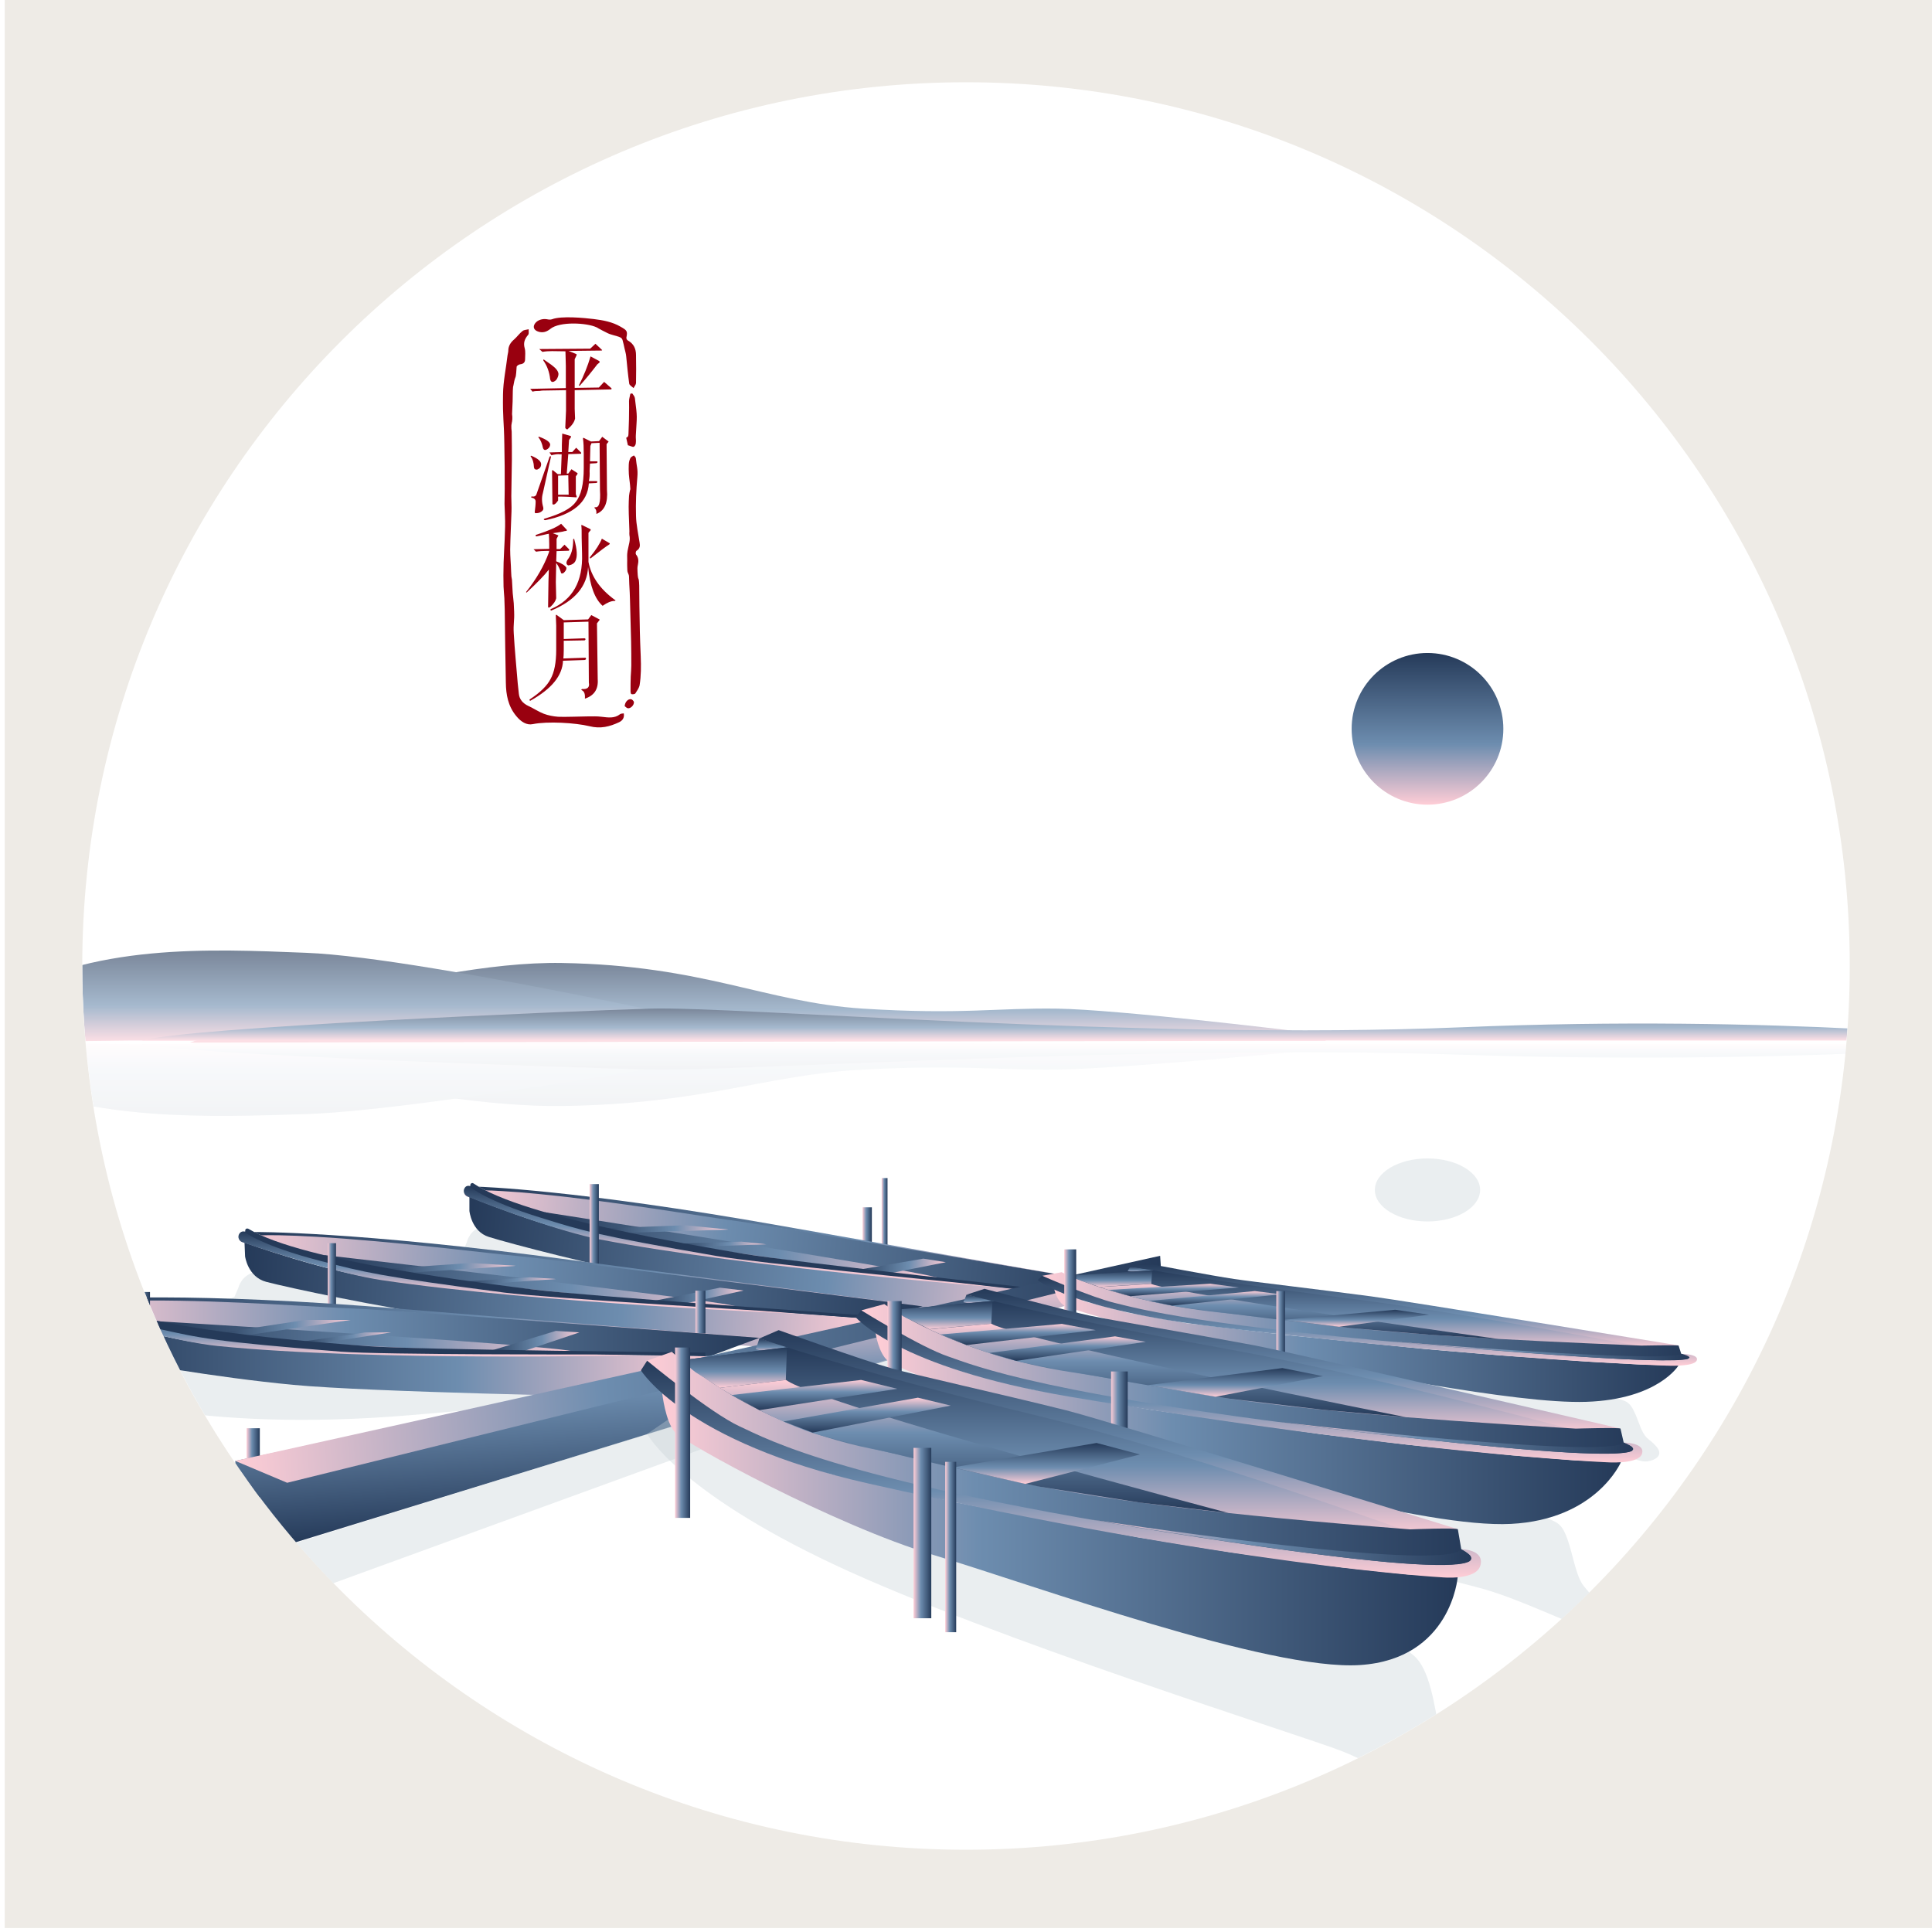 <?xml version="1.0" encoding="utf-8"?>
<!-- Generator: Adobe Illustrator 22.0.0, SVG Export Plug-In . SVG Version: 6.00 Build 0)  -->
<svg version="1.1" id="平湖秋月" xmlns="http://www.w3.org/2000/svg" xmlns:xlink="http://www.w3.org/1999/xlink" x="0px"
	 y="0px" viewBox="0 0 1024 1024" style="enable-background:new 0 0 1024 1024;" xml:space="preserve">
<style type="text/css">
	.st0{fill:#EEEBE6;}
	.st1{fill:none;}
	.st2{clip-path:url(#SVGID_2_);}
	.st3{fill:url(#SVGID_3_);}
	.st4{opacity:0.36;fill:#C5D1D6;}
	.st5{opacity:0.61;}
	.st6{fill:url(#SVGID_4_);}
	.st7{fill:url(#SVGID_5_);}
	.st8{fill:url(#SVGID_6_);}
	.st9{opacity:0.1;}
	.st10{fill:url(#SVGID_7_);}
	.st11{fill:url(#SVGID_8_);}
	.st12{fill:url(#SVGID_9_);}
	.st13{fill:url(#SVGID_10_);}
	.st14{fill:url(#SVGID_11_);}
	.st15{fill:url(#SVGID_12_);}
	.st16{fill:url(#SVGID_13_);}
	.st17{fill:url(#SVGID_14_);}
	.st18{fill:url(#SVGID_15_);}
	.st19{fill:url(#SVGID_16_);}
	.st20{fill:url(#SVGID_17_);}
	.st21{fill:url(#SVGID_18_);}
	.st22{fill:url(#SVGID_19_);}
	.st23{fill:#253A59;}
	.st24{fill:url(#SVGID_20_);}
	.st25{fill:url(#SVGID_21_);}
	.st26{fill:url(#SVGID_22_);}
	.st27{fill:url(#SVGID_23_);}
	.st28{fill:url(#SVGID_24_);}
	.st29{fill:url(#SVGID_25_);}
	.st30{fill:url(#SVGID_26_);}
	.st31{fill:url(#SVGID_27_);}
	.st32{fill:url(#SVGID_28_);}
	.st33{fill:url(#SVGID_29_);}
	.st34{fill:url(#SVGID_30_);}
	.st35{fill:url(#SVGID_31_);}
	.st36{fill:url(#SVGID_32_);}
	.st37{fill:url(#SVGID_33_);}
	.st38{fill:url(#SVGID_34_);}
	.st39{fill:url(#SVGID_35_);}
	.st40{fill:url(#SVGID_36_);}
	.st41{fill:url(#SVGID_37_);}
	.st42{fill:url(#SVGID_38_);}
	.st43{fill:url(#SVGID_39_);}
	.st44{fill:url(#SVGID_40_);}
	.st45{fill:url(#SVGID_41_);}
	.st46{fill:url(#SVGID_42_);}
	.st47{fill:url(#SVGID_43_);}
	.st48{fill:url(#SVGID_44_);}
	.st49{fill:url(#SVGID_45_);}
	.st50{fill:url(#SVGID_46_);}
	.st51{fill:url(#SVGID_47_);}
	.st52{fill:url(#SVGID_48_);}
	.st53{fill:url(#SVGID_49_);}
	.st54{fill:url(#SVGID_50_);}
	.st55{fill:url(#SVGID_51_);}
	.st56{fill:url(#SVGID_52_);}
	.st57{fill:url(#SVGID_53_);}
	.st58{fill:url(#SVGID_54_);}
	.st59{fill:url(#SVGID_55_);}
	.st60{fill:url(#SVGID_56_);}
	.st61{fill:url(#SVGID_57_);}
	.st62{fill:url(#SVGID_58_);}
	.st63{fill:url(#SVGID_59_);}
	.st64{fill:url(#SVGID_60_);}
	.st65{fill:url(#SVGID_61_);}
	.st66{fill:url(#SVGID_62_);}
	.st67{fill:url(#SVGID_63_);}
	.st68{fill:url(#SVGID_64_);}
	.st69{fill:url(#SVGID_65_);}
	.st70{fill:url(#SVGID_66_);}
	.st71{fill:url(#SVGID_67_);}
	.st72{fill:url(#SVGID_68_);}
	.st73{fill:url(#SVGID_69_);}
	.st74{fill:url(#SVGID_70_);}
	.st75{fill:url(#SVGID_71_);}
	.st76{fill:url(#SVGID_72_);}
	.st77{fill:url(#SVGID_73_);}
	.st78{fill:url(#SVGID_74_);}
	.st79{fill:url(#SVGID_75_);}
	.st80{fill:url(#SVGID_76_);}
	.st81{fill:url(#SVGID_77_);}
	.st82{fill:url(#SVGID_78_);}
	.st83{fill:url(#SVGID_79_);}
	.st84{fill:url(#SVGID_80_);}
	.st85{fill:url(#SVGID_81_);}
	.st86{fill:url(#SVGID_82_);}
	.st87{fill:url(#SVGID_83_);}
	.st88{fill:url(#SVGID_84_);}
	.st89{fill:url(#SVGID_85_);}
	.st90{fill:#99000F;}
</style>
<path class="st0" d="M2.5-2.1v1024h1024V-2.1H2.5z M512,980.4C253.3,980.4,43.6,770.7,43.6,512S253.3,43.6,512,43.6
	S980.4,253.3,980.4,512S770.7,980.4,512,980.4z"/>
<circle class="st1" cx="512" cy="512" r="468.4"/>
<circle class="st1" cx="512" cy="512" r="468.4"/>
<g>
	<defs>
		<circle id="SVGID_1_" cx="512" cy="512" r="468.4"/>
	</defs>
	<clipPath id="SVGID_2_">
		<use xlink:href="#SVGID_1_"  style="overflow:visible;"/>
	</clipPath>
	<g class="st2">
		<linearGradient id="SVGID_3_" gradientUnits="userSpaceOnUse" x1="756.552" y1="426.517" x2="756.552" y2="346.039">
			<stop  offset="0" style="stop-color:#FFCDD6"/>
			<stop  offset="0.398" style="stop-color:#6D8DAF"/>
			<stop  offset="1" style="stop-color:#253A59"/>
		</linearGradient>
		<circle class="st3" cx="756.6" cy="386.3" r="40.2"/>
		<ellipse class="st4" cx="756.6" cy="630.7" rx="27.9" ry="16.7"/>
		<g class="st5">
			<g>
				<linearGradient id="SVGID_4_" gradientUnits="userSpaceOnUse" x1="401.926" y1="552.572" x2="401.926" y2="510.347">
					<stop  offset="0" style="stop-color:#FFCDD6"/>
					<stop  offset="0.398" style="stop-color:#6D8DAF"/>
					<stop  offset="1" style="stop-color:#253A59"/>
				</linearGradient>
				<path class="st6" d="M100.7,552.6c0,0,121.3-43.5,197.1-42.2s107.7,20.9,159.7,24.2c52,3.3,71-0.5,103,0
					c31.9,0.5,123.8,11.6,123.8,11.6l18.8,5.4L100.7,552.6z"/>
				<linearGradient id="SVGID_5_" gradientUnits="userSpaceOnUse" x1="201.4" y1="552.572" x2="201.4" y2="503.818">
					<stop  offset="0" style="stop-color:#FFCDD6"/>
					<stop  offset="0.398" style="stop-color:#6D8DAF"/>
					<stop  offset="1" style="stop-color:#253A59"/>
				</linearGradient>
				<path class="st7" d="M70.1,551.5h349.3c0,0-191.5-44-257.3-46.5c-50.8-2-114.1-5.2-164,25c-16.9,10.3-14.5,22.5-14.5,22.5
					L70.1,551.5z"/>
				<linearGradient id="SVGID_6_" gradientUnits="userSpaceOnUse" x1="572.239" y1="551.543" x2="572.239" y2="534.56">
					<stop  offset="0" style="stop-color:#FFCDD6"/>
					<stop  offset="0.398" style="stop-color:#6D8DAF"/>
					<stop  offset="1" style="stop-color:#253A59"/>
				</linearGradient>
				<path class="st8" d="M75.3,551.5h993.8c0,0-126-14.1-295-7c-169.1,7-384.6-11.3-429.7-9.9S99.3,544.5,75.3,551.5z"/>
			</g>
			<g class="st9">
				
					<linearGradient id="SVGID_7_" gradientUnits="userSpaceOnUse" x1="401.926" y1="424.815" x2="401.926" y2="382.59" gradientTransform="matrix(1 0 0 -0.796 0 890.914)">
					<stop  offset="0" style="stop-color:#FFCDD6"/>
					<stop  offset="0.398" style="stop-color:#6D8DAF"/>
					<stop  offset="1" style="stop-color:#253A59"/>
				</linearGradient>
				<path class="st10" d="M100.7,552.6c0,0,121.3,34.6,197.1,33.6s107.7-16.6,159.7-19.3s71,0.4,103,0c31.9-0.4,123.8-9.2,123.8-9.2
					l18.8-4.3L100.7,552.6z"/>
				
					<linearGradient id="SVGID_8_" gradientUnits="userSpaceOnUse" x1="201.4" y1="424.815" x2="201.4" y2="376.061" gradientTransform="matrix(1 0 0 -0.796 0 890.914)">
					<stop  offset="0" style="stop-color:#FFCDD6"/>
					<stop  offset="0.398" style="stop-color:#6D8DAF"/>
					<stop  offset="1" style="stop-color:#253A59"/>
				</linearGradient>
				<path class="st11" d="M70.1,553.4h349.3c0,0-191.5,35-257.3,37.1c-50.8,1.6-114.1,4.1-164-19.9c-16.9-8.2-14.5-17.9-14.5-17.9
					L70.1,553.4z"/>
				
					<linearGradient id="SVGID_9_" gradientUnits="userSpaceOnUse" x1="572.239" y1="423.785" x2="572.239" y2="406.802" gradientTransform="matrix(1 0 0 -0.796 0 890.914)">
					<stop  offset="0" style="stop-color:#FFCDD6"/>
					<stop  offset="0.398" style="stop-color:#6D8DAF"/>
					<stop  offset="1" style="stop-color:#253A59"/>
				</linearGradient>
				<path class="st12" d="M75.3,553.4h993.8c0,0-126,11.2-295,5.6c-169.1-5.6-384.6,9-429.7,7.9S99.3,559,75.3,553.4z"/>
			</g>
		</g>
		<g>
			<linearGradient id="SVGID_10_" gradientUnits="userSpaceOnUse" x1="457.167" y1="665.188" x2="462.074" y2="665.188">
				<stop  offset="0" style="stop-color:#FFCDD6"/>
				<stop  offset="0.398" style="stop-color:#6D8DAF"/>
				<stop  offset="1" style="stop-color:#253A59"/>
			</linearGradient>
			<rect x="457.2" y="639.9" class="st13" width="4.9" height="50.7"/>
			<linearGradient id="SVGID_11_" gradientUnits="userSpaceOnUse" x1="467.334" y1="657.458" x2="470.425" y2="657.458">
				<stop  offset="0" style="stop-color:#FFCDD6"/>
				<stop  offset="0.398" style="stop-color:#6D8DAF"/>
				<stop  offset="1" style="stop-color:#253A59"/>
			</linearGradient>
			<rect x="467.3" y="624.4" class="st14" width="3.1" height="66.1"/>
			<path class="st4" d="M398.7,676.8c0,0-66.1-1.2-66.8-1.4c0,0-84.9-5.8-116.7-3.6c-32.5,2.2-69.9,0.8-79.3,2.3
				c-7.6,1.2-9.4,7.8-9.5,8.3c0,0,0,0,0,0l-2.1,4.9c-0.1,0.1-0.2,0.2-0.4,0.3c-6.6,2-3.2,3.3,5.5,3.3c0,0,0,0,0,0
				c1.1,0.1,44.8,11.9,134.6,6.5c77.4-4.6,91.6-6.5,91.9-6.5C356.8,690.9,398,684.2,398.7,676.8z M129.6,690.9"/>
			<g>
				<path class="st4" d="M440.5,655.9c0,0-77.4-10.4-107.9-8.3c-31.2,2.2-67,0.8-76,2.3c-7.3,1.2-9,7.8-9.1,8.3c0,0,0,0,0,0l-2,4.9
					c-0.1,0.1-0.2,0.2-0.4,0.3c-6.3,2-3,3.3,5.3,3.3c0,0,0,0,0,0c1,0.1,42.9,11.9,129.1,6.5c74.2-4.6,87.8-6.5,88.1-6.5
					C468.3,666.8,441.1,656.1,440.5,655.9z M250.5,666.8"/>
				<g>
					
						<linearGradient id="SVGID_12_" gradientUnits="userSpaceOnUse" x1="593.418" y1="640.306" x2="251.713" y2="640.306" gradientTransform="matrix(0.995 9.612763e-02 -9.102593e-02 0.943 60.598 10.357)">
						<stop  offset="0" style="stop-color:#FFCDD6"/>
						<stop  offset="0.398" style="stop-color:#6D8DAF"/>
						<stop  offset="1" style="stop-color:#253A59"/>
					</linearGradient>
					<path class="st15" d="M253.7,629c0,0,50.8,1.3,160.3,20.7c109.5,19.4,178,31,178,31l-179.4-29.8l-153.8-19.2L253.7,629z"/>
					
						<linearGradient id="SVGID_13_" gradientUnits="userSpaceOnUse" x1="244.698" y1="645.401" x2="593.418" y2="645.401" gradientTransform="matrix(0.995 9.612763e-02 -9.102593e-02 0.943 60.598 10.357)">
						<stop  offset="0" style="stop-color:#FFCDD6"/>
						<stop  offset="0.398" style="stop-color:#6D8DAF"/>
						<stop  offset="1" style="stop-color:#253A59"/>
					</linearGradient>
					<path class="st16" d="M247.6,631.2c-1.5,0.1-1.8,2.2-0.4,2.8c15.2,6.1,63.5,24.3,100.5,28.1c55.9,5.6,218.6,24.5,218.6,24.5
						l25.7-5.8c0,0-187.5-32-204.9-34.1c-11.7-1.5-62.9-10.2-102.1-13.9c-6.8-0.7-13.2-1.2-18.9-1.5
						C258.8,630.8,252.4,630.8,247.6,631.2z"/>
					
						<linearGradient id="SVGID_14_" gradientUnits="userSpaceOnUse" x1="568.358" y1="657.814" x2="247.23" y2="657.814" gradientTransform="matrix(0.995 9.612763e-02 -9.102593e-02 0.943 60.598 10.357)">
						<stop  offset="0" style="stop-color:#FFCDD6"/>
						<stop  offset="0.398" style="stop-color:#6D8DAF"/>
						<stop  offset="1" style="stop-color:#253A59"/>
					</linearGradient>
					<path class="st17" d="M248.8,641.8c0,0,1,10.9,10.3,13.8c11.2,3.5,56.2,15.4,95.3,22.7c39,7.3,163.3,21.9,163.3,21.9l48.7-13.7
						c0,0-215.9-24.8-245.8-29.7c-29.9-4.9-71.8-22.5-71.8-22.5L248.8,641.8z"/>
					
						<linearGradient id="SVGID_15_" gradientUnits="userSpaceOnUse" x1="498.189" y1="649.192" x2="287.785" y2="649.192" gradientTransform="matrix(0.995 9.612763e-02 -9.102593e-02 0.943 60.598 10.357)">
						<stop  offset="0" style="stop-color:#FFCDD6"/>
						<stop  offset="0.398" style="stop-color:#6D8DAF"/>
						<stop  offset="1" style="stop-color:#253A59"/>
					</linearGradient>
					<path class="st18" d="M288.7,642.5c0,0,189.2,29.4,208,34.6c0,0-75.1-5.7-110.5-11.9S294.7,646.8,288.7,642.5z"/>
					
						<linearGradient id="SVGID_16_" gradientUnits="userSpaceOnUse" x1="385.617" y1="645.103" x2="314.768" y2="645.103" gradientTransform="matrix(0.995 9.612763e-02 -9.102593e-02 0.943 60.598 10.357)">
						<stop  offset="0" style="stop-color:#FFCDD6"/>
						<stop  offset="0.398" style="stop-color:#6D8DAF"/>
						<stop  offset="1" style="stop-color:#253A59"/>
					</linearGradient>
					<polygon class="st19" points="314.9,651.2 363.2,649.4 386.1,651.7 326.4,653.6 					"/>
					
						<linearGradient id="SVGID_17_" gradientUnits="userSpaceOnUse" x1="406.268" y1="649.952" x2="357.769" y2="649.952" gradientTransform="matrix(0.995 9.612763e-02 -9.102593e-02 0.943 60.598 10.357)">
						<stop  offset="0" style="stop-color:#FFCDD6"/>
						<stop  offset="0.398" style="stop-color:#6D8DAF"/>
						<stop  offset="1" style="stop-color:#253A59"/>
					</linearGradient>
					<polygon class="st20" points="357.4,659.2 393,658.1 406.1,659.5 367.3,660.9 					"/>
					
						<linearGradient id="SVGID_18_" gradientUnits="userSpaceOnUse" x1="501.965" y1="652.056" x2="453.895" y2="652.056" gradientTransform="matrix(0.995 9.612763e-02 -9.102593e-02 0.943 60.598 10.357)">
						<stop  offset="0" style="stop-color:#FFCDD6"/>
						<stop  offset="0.398" style="stop-color:#6D8DAF"/>
						<stop  offset="1" style="stop-color:#253A59"/>
					</linearGradient>
					<polygon class="st21" points="452.6,673.4 489.4,667.1 501.3,669 470,675.2 					"/>
					
						<linearGradient id="SVGID_19_" gradientUnits="userSpaceOnUse" x1="388.004" y1="659.223" x2="388.004" y2="630.662" gradientTransform="matrix(0.995 9.612763e-02 -9.102593e-02 0.943 60.598 10.357)">
						<stop  offset="0" style="stop-color:#FFCDD6"/>
						<stop  offset="0.398" style="stop-color:#6D8DAF"/>
						<stop  offset="1" style="stop-color:#253A59"/>
					</linearGradient>
					<path class="st22" d="M247.6,628.6c-0.2,0.1-0.4,0.2-0.5,0.2l0,0c-2,1.4-1.6,4.4,0.7,5.4c13.4,5.5,49.7,18.8,70,22.7
						c78.3,15.1,212.6,25.6,212.6,25.6S339.4,660,297.5,646.7C261.9,635.4,250.2,627.5,247.6,628.6z"/>
					<path class="st23" d="M249.3,628l-0.1,1.1c0,0,8.4,7.4,37.7,16.4c22.5,7,28.8,9.1,92.9,20.2c20.5,3.6,129.4,14.3,129.4,14.3
						l54.8,6.2l0.1-1.6c0,0-147-16.1-170.2-20.1c-22.8-4-115.9-18.8-143-37.3C250.3,626.8,249.4,627.2,249.3,628z"/>
				</g>
			</g>
			<linearGradient id="SVGID_20_" gradientUnits="userSpaceOnUse" x1="312.488" y1="652.974" x2="317.395" y2="652.974">
				<stop  offset="0" style="stop-color:#FFCDD6"/>
				<stop  offset="0.398" style="stop-color:#6D8DAF"/>
				<stop  offset="1" style="stop-color:#253A59"/>
			</linearGradient>
			<rect x="312.5" y="627.6" class="st24" width="4.9" height="50.7"/>
			<g>
				
					<linearGradient id="SVGID_21_" gradientUnits="userSpaceOnUse" x1="490.573" y1="667.965" x2="134.327" y2="667.965" gradientTransform="matrix(0.998 6.132474e-02 -5.807011e-02 0.945 38.823 21.738)">
					<stop  offset="0" style="stop-color:#FFCDD6"/>
					<stop  offset="0.398" style="stop-color:#6D8DAF"/>
					<stop  offset="1" style="stop-color:#253A59"/>
				</linearGradient>
				<path class="st25" d="M134.6,653c0,0,53-0.6,167.9,14.8s186.6,24.5,186.6,24.5L301,669.1l-161-13.6L134.6,653z"/>
				
					<linearGradient id="SVGID_22_" gradientUnits="userSpaceOnUse" x1="126.995" y1="673.119" x2="490.573" y2="673.119" gradientTransform="matrix(0.998 6.132474e-02 -5.807011e-02 0.945 38.823 21.738)">
					<stop  offset="0" style="stop-color:#FFCDD6"/>
					<stop  offset="0.398" style="stop-color:#6D8DAF"/>
					<stop  offset="1" style="stop-color:#253A59"/>
				</linearGradient>
				<path class="st26" d="M128.3,655.4c-1.6,0.2-1.8,2.3-0.3,2.8c16.1,5.5,67,22,105.7,24.4c58.4,3.6,228.7,16.6,228.7,16.6
					l26.6-6.8c0,0-196.6-25.1-214.8-26.7c-12.2-1-65.9-7.9-106.9-10.2c-7.1-0.4-13.8-0.7-19.8-0.8
					C140,654.6,133.3,654.8,128.3,655.4z"/>
				
					<linearGradient id="SVGID_23_" gradientUnits="userSpaceOnUse" x1="464.406" y1="685.721" x2="129.629" y2="685.721" gradientTransform="matrix(0.998 6.132474e-02 -5.807011e-02 0.945 38.823 21.738)">
					<stop  offset="0" style="stop-color:#FFCDD6"/>
					<stop  offset="0.398" style="stop-color:#6D8DAF"/>
					<stop  offset="1" style="stop-color:#253A59"/>
				</linearGradient>
				<path class="st27" d="M129.9,665.9c0,0,1.4,10.9,11.2,13.5c11.8,3.1,59.2,13.3,100.1,19.2c41,5.9,171,16,171,16l50.3-15.4
					c0,0-226-16.9-257.3-20.7c-31.3-3.8-75.6-19.9-75.6-19.9L129.9,665.9z"/>
				
					<linearGradient id="SVGID_24_" gradientUnits="userSpaceOnUse" x1="391.246" y1="677.166" x2="171.901" y2="677.166" gradientTransform="matrix(0.998 6.132474e-02 -5.807011e-02 0.945 38.823 21.738)">
					<stop  offset="0" style="stop-color:#FFCDD6"/>
					<stop  offset="0.398" style="stop-color:#6D8DAF"/>
					<stop  offset="1" style="stop-color:#253A59"/>
				</linearGradient>
				<path class="st28" d="M171.5,665.2c0,0,198.3,22.5,218.1,27c0,0-78.5-3-115.6-7.9C236.9,679.4,178,669.2,171.5,665.2z"/>
				
					<linearGradient id="SVGID_25_" gradientUnits="userSpaceOnUse" x1="273.919" y1="673.178" x2="200.013" y2="673.178" gradientTransform="matrix(0.998 6.132474e-02 -5.807011e-02 0.945 38.823 21.738)">
					<stop  offset="0" style="stop-color:#FFCDD6"/>
					<stop  offset="0.398" style="stop-color:#6D8DAF"/>
					<stop  offset="1" style="stop-color:#253A59"/>
				</linearGradient>
				<polygon class="st29" points="199.2,672.9 249.5,669.4 273.4,670.9 211.2,674.9 				"/>
				
					<linearGradient id="SVGID_26_" gradientUnits="userSpaceOnUse" x1="295.43" y1="677.872" x2="244.838" y2="677.872" gradientTransform="matrix(0.998 6.132474e-02 -5.807011e-02 0.945 38.823 21.738)">
					<stop  offset="0" style="stop-color:#FFCDD6"/>
					<stop  offset="0.398" style="stop-color:#6D8DAF"/>
					<stop  offset="1" style="stop-color:#253A59"/>
				</linearGradient>
				<polygon class="st30" points="243.7,679.4 280.8,677 294.5,677.9 254.1,680.8 				"/>
				
					<linearGradient id="SVGID_27_" gradientUnits="userSpaceOnUse" x1="395.219" y1="679.54" x2="345.056" y2="679.54" gradientTransform="matrix(0.998 6.132474e-02 -5.807011e-02 0.945 38.823 21.738)">
					<stop  offset="0" style="stop-color:#FFCDD6"/>
					<stop  offset="0.398" style="stop-color:#6D8DAF"/>
					<stop  offset="1" style="stop-color:#253A59"/>
				</linearGradient>
				<polygon class="st31" points="343.5,690.1 381.6,682.5 394.1,684 361.7,691.2 				"/>
				
					<linearGradient id="SVGID_28_" gradientUnits="userSpaceOnUse" x1="276.389" y1="686.739" x2="276.389" y2="659.159" gradientTransform="matrix(0.998 6.132474e-02 -5.807011e-02 0.945 38.823 21.738)">
					<stop  offset="0" style="stop-color:#FFCDD6"/>
					<stop  offset="0.398" style="stop-color:#6D8DAF"/>
					<stop  offset="1" style="stop-color:#253A59"/>
				</linearGradient>
				<path class="st32" d="M128.2,652.8c-0.2,0.1-0.4,0.2-0.6,0.3h0c-2,1.5-1.5,4.5,0.9,5.3c14.2,5,52.4,16.9,73.8,20.1
					c82.1,12.2,222.5,17.9,222.5,17.9S225,680.9,180.8,669.1C143.4,659,130.9,651.6,128.2,652.8z"/>
				<path class="st23" d="M130,652.1l-0.1,1.1c0,0,9,7.1,39.9,15.1c23.7,6.1,30.3,8,97.5,16.8c21.5,2.8,135.4,9.6,135.4,9.6
					l57.4,4.2l0.1-1.6c0,0-153.8-10.7-178.1-13.9c-23.9-3.1-121.5-14.5-150.4-32.1C130.9,650.9,130,651.3,130,652.1z"/>
			</g>
			<path class="st4" d="M387.7,713.2c0,0-83.9-2.2-84.8-2.5c0,0-107.7-10.3-148.1-6.5c-41.2,3.9-88.7,1.4-100.6,4.2
				c-9.7,2.2-11.9,14-12,14.7c0,0,0,0.1,0,0.1l-2.6,8.8c-0.1,0.2-0.3,0.4-0.5,0.5c-8.4,3.6-4,5.9,7,5.9c0,0,0,0,0.1,0
				c1.4,0.1,56.8,21.2,170.9,11.7c98.3-8.2,116.3-11.6,116.6-11.6C334.6,738.4,386.9,726.5,387.7,713.2z M46.2,738.4"/>
			<linearGradient id="SVGID_29_" gradientUnits="userSpaceOnUse" x1="173.701" y1="687.726" x2="178.088" y2="687.726">
				<stop  offset="0" style="stop-color:#FFCDD6"/>
				<stop  offset="0.398" style="stop-color:#6D8DAF"/>
				<stop  offset="1" style="stop-color:#253A59"/>
			</linearGradient>
			<rect x="173.7" y="658.9" class="st33" width="4.4" height="57.6"/>
			<linearGradient id="SVGID_30_" gradientUnits="userSpaceOnUse" x1="368.605" y1="712.898" x2="373.887" y2="712.898">
				<stop  offset="0" style="stop-color:#FFCDD6"/>
				<stop  offset="0.398" style="stop-color:#6D8DAF"/>
				<stop  offset="1" style="stop-color:#253A59"/>
			</linearGradient>
			<rect x="368.6" y="684.1" class="st34" width="5.3" height="57.6"/>
			<g>
				<linearGradient id="SVGID_31_" gradientUnits="userSpaceOnUse" x1="402.455" y1="698.422" x2="46.21" y2="698.422">
					<stop  offset="0" style="stop-color:#FFCDD6"/>
					<stop  offset="0.398" style="stop-color:#6D8DAF"/>
					<stop  offset="1" style="stop-color:#253A59"/>
				</linearGradient>
				<path class="st35" d="M46.2,688.7c0,0,52.9-4.5,168.5,5.2c115.6,9.7,187.8,15.1,187.8,15.1l-189.2-13.6l-161.5-4.3L46.2,688.7z"
					/>
				<linearGradient id="SVGID_32_" gradientUnits="userSpaceOnUse" x1="38.878" y1="704.083" x2="402.455" y2="704.083">
					<stop  offset="0" style="stop-color:#FFCDD6"/>
					<stop  offset="0.398" style="stop-color:#6D8DAF"/>
					<stop  offset="1" style="stop-color:#253A59"/>
				</linearGradient>
				<path class="st36" d="M40.1,692c-1.6,0.3-1.6,2.7-0.1,3.2c16.4,5.2,68.2,20.7,107,20.7c58.5,0,229.3,2.9,229.3,2.9l26.2-9.7
					c0,0-197.8-15.1-216-15.6c-12.2-0.3-66.3-4.4-107.3-4.2c-7.1,0-13.8,0.2-19.8,0.5C51.6,690.3,45,690.9,40.1,692z"/>
				<linearGradient id="SVGID_33_" gradientUnits="userSpaceOnUse" x1="376.288" y1="717.925" x2="41.511" y2="717.925">
					<stop  offset="0" style="stop-color:#FFCDD6"/>
					<stop  offset="0.398" style="stop-color:#6D8DAF"/>
					<stop  offset="1" style="stop-color:#253A59"/>
				</linearGradient>
				<path class="st37" d="M42.3,704.1c0,0,2.1,12.5,12,14.8c11.9,2.7,59.9,11.2,101.1,15.1s171.6,6.3,171.6,6.3l49.2-21.4
					c0,0-226.6-3.5-258.1-5.7s-76.7-17.6-76.7-17.6L42.3,704.1z"/>
				<linearGradient id="SVGID_34_" gradientUnits="userSpaceOnUse" x1="303.129" y1="708.528" x2="83.783" y2="708.528">
					<stop  offset="0" style="stop-color:#FFCDD6"/>
					<stop  offset="0.398" style="stop-color:#6D8DAF"/>
					<stop  offset="1" style="stop-color:#253A59"/>
				</linearGradient>
				<path class="st38" d="M83.8,700.3c0,0,199.3,12,219.3,15.8c0,0-78.6,2.2-115.9-0.9C149.9,712,90.5,704.5,83.8,700.3z"/>
				<linearGradient id="SVGID_35_" gradientUnits="userSpaceOnUse" x1="185.802" y1="704.148" x2="111.896" y2="704.148">
					<stop  offset="0" style="stop-color:#FFCDD6"/>
					<stop  offset="0.398" style="stop-color:#6D8DAF"/>
					<stop  offset="1" style="stop-color:#253A59"/>
				</linearGradient>
				<polygon class="st39" points="111.9,707.2 161.9,699.6 185.8,699.6 124,708.7 				"/>
				<linearGradient id="SVGID_36_" gradientUnits="userSpaceOnUse" x1="207.312" y1="709.304" x2="156.721" y2="709.304">
					<stop  offset="0" style="stop-color:#FFCDD6"/>
					<stop  offset="0.398" style="stop-color:#6D8DAF"/>
					<stop  offset="1" style="stop-color:#253A59"/>
				</linearGradient>
				<polygon class="st40" points="156.7,711.6 193.6,706.2 207.3,706.2 167.2,712.4 				"/>
				<linearGradient id="SVGID_37_" gradientUnits="userSpaceOnUse" x1="307.101" y1="711.136" x2="256.938" y2="711.136">
					<stop  offset="0" style="stop-color:#FFCDD6"/>
					<stop  offset="0.398" style="stop-color:#6D8DAF"/>
					<stop  offset="1" style="stop-color:#253A59"/>
				</linearGradient>
				<polygon class="st41" points="256.9,716.9 294.6,705.4 307.1,706.2 275.2,716.9 				"/>
				<linearGradient id="SVGID_38_" gradientUnits="userSpaceOnUse" x1="188.271" y1="719.044" x2="188.271" y2="688.749">
					<stop  offset="0" style="stop-color:#FFCDD6"/>
					<stop  offset="0.398" style="stop-color:#6D8DAF"/>
					<stop  offset="1" style="stop-color:#253A59"/>
				</linearGradient>
				<path class="st42" d="M39.8,689c-0.2,0.1-0.4,0.2-0.5,0.3h0c-1.9,1.8-1.3,5.3,1.2,6.1c14.5,4.8,53.4,15.9,74.9,18
					c82.7,8.3,223.2,4.9,223.2,4.9s-200.3-3.7-245.1-14.2C55.3,695.1,42.4,687.4,39.8,689z"/>
				<path class="st23" d="M41.5,688.1v1.2c0,0,9.4,7.6,40.7,14.6c24.1,5.4,30.8,7.1,98.4,12.5c21.6,1.7,135.7,1.5,135.7,1.5
					l57.5,0.8v-1.8c0,0-154.2-1.5-178.7-3.4c-24-1.9-121.9-8.5-152.1-26.4C42.4,686.6,41.5,687.2,41.5,688.1z"/>
			</g>
			<linearGradient id="SVGID_39_" gradientUnits="userSpaceOnUse" x1="130.747" y1="791.351" x2="137.698" y2="791.351">
				<stop  offset="0" style="stop-color:#FFCDD6"/>
				<stop  offset="0.398" style="stop-color:#6D8DAF"/>
				<stop  offset="1" style="stop-color:#253A59"/>
			</linearGradient>
			<rect x="130.7" y="757" class="st43" width="7" height="68.7"/>
			<g>
				<g>
					
						<linearGradient id="SVGID_40_" gradientUnits="userSpaceOnUse" x1="343.759" y1="691.967" x2="343.759" y2="807.552" gradientTransform="matrix(1.116 -7.432070e-02 6.644225e-02 0.998 -61.93 23.294)">
						<stop  offset="0" style="stop-color:#FFCDD6"/>
						<stop  offset="0.398" style="stop-color:#6D8DAF"/>
						<stop  offset="1" style="stop-color:#253A59"/>
					</linearGradient>
					<polygon class="st44" points="124.7,774.3 127,806.3 153.9,818.3 612.3,677.4 615.3,671.7 					"/>
					
						<linearGradient id="SVGID_41_" gradientUnits="userSpaceOnUse" x1="121.886" y1="730.5" x2="565.631" y2="730.5" gradientTransform="matrix(1.116 -7.432070e-02 6.644225e-02 0.998 -61.93 23.294)">
						<stop  offset="0" style="stop-color:#FFCDD6"/>
						<stop  offset="0.398" style="stop-color:#6D8DAF"/>
						<stop  offset="1" style="stop-color:#253A59"/>
					</linearGradient>
					<polygon class="st45" points="124.7,774.3 614.9,665.6 615.3,671.7 152.2,785.9 					"/>
				</g>
				<polygon class="st4" points="153.7,847.5 129.1,838.8 127,806.3 155,818.3 560.1,692.7 563.1,698.4 				"/>
			</g>
			<g>
				<g>
					<path class="st4" d="M549.7,690.7l-8.8,3.2c0,0,12.5,12.5,77.8,28.7s194,37.4,210.7,40.8s38.3,11,42.1,11.2
						c3.8,0.2,11.1-2.4,6.5-7.8s-5.8-2.8-9.6-13.2c-3.8-10.4-5.6-10.6-10.2-12.1c-4.6-1.5-140.9-20.1-140.9-20.1l-109.4-15.4
						L549.7,690.7z"/>
					<g>
						<path class="st1" d="M552.4,676.2"/>
						<linearGradient id="SVGID_42_" gradientUnits="userSpaceOnUse" x1="606.165" y1="674.529" x2="606.165" y2="671.33">
							<stop  offset="0" style="stop-color:#FFCDD6"/>
							<stop  offset="0.398" style="stop-color:#6D8DAF"/>
							<stop  offset="1" style="stop-color:#253A59"/>
						</linearGradient>
						<polygon class="st46" points="599.1,671.3 597.7,673.7 603.7,674.5 614.6,673.7 						"/>
						<linearGradient id="SVGID_43_" gradientUnits="userSpaceOnUse" x1="719.502" y1="716.312" x2="719.502" y2="673.124">
							<stop  offset="0" style="stop-color:#FFCDD6"/>
							<stop  offset="0.398" style="stop-color:#6D8DAF"/>
							<stop  offset="1" style="stop-color:#253A59"/>
						</linearGradient>
						<polygon class="st47" points="565,676.2 613.2,673.1 653.8,678.9 720.3,687.3 773.8,695.7 832.3,705.3 870.6,712.3 874,715 
							849,716.3 740.8,709.7 670.5,701.5 608.6,692.3 570.3,681.5 						"/>
						<linearGradient id="SVGID_44_" gradientUnits="userSpaceOnUse" x1="744.413" y1="715.006" x2="744.413" y2="669.531">
							<stop  offset="0" style="stop-color:#FFCDD6"/>
							<stop  offset="0.398" style="stop-color:#6D8DAF"/>
							<stop  offset="1" style="stop-color:#253A59"/>
						</linearGradient>
						<path class="st48" d="M599.1,671.3l8-1.8c0,0,36,6.8,47.1,8.4c10,1.5,43.9,5.4,72.5,9.2c17.5,2.3,163,26,163,26l-13.4,1.8
							c0,0-93.2-18-161.3-26.7C641.6,679,599.1,671.3,599.1,671.3z"/>
						<linearGradient id="SVGID_45_" gradientUnits="userSpaceOnUse" x1="552.438" y1="698.02" x2="894.886" y2="698.02">
							<stop  offset="0" style="stop-color:#FFCDD6"/>
							<stop  offset="0.398" style="stop-color:#6D8DAF"/>
							<stop  offset="1" style="stop-color:#253A59"/>
						</linearGradient>
						<path class="st49" d="M552.4,676.2l10.3-1.9c0,0,30.8,15.7,83.2,21.3c52.4,5.6,65.1,11.2,224,17.6c0,0,19.7-0.4,19.8,0
							l1.4,4.4l3.8,1.4v2.9h-12.1h-25.4l-49-3.7l-63-5l-50.9-5.2l-42.1-4.8l-41-6.6l-36.8-8.2l-15.7-7.2l-6.3-3V676.2z"/>
						<linearGradient id="SVGID_46_" gradientUnits="userSpaceOnUse" x1="558.757" y1="713.16" x2="889.685" y2="713.16">
							<stop  offset="0" style="stop-color:#FFCDD6"/>
							<stop  offset="0.398" style="stop-color:#6D8DAF"/>
							<stop  offset="1" style="stop-color:#253A59"/>
						</linearGradient>
						<path class="st50" d="M558.8,683.4c0,0,1.3,6.2,5.3,8.6c4.1,2.4,65.8,20.3,107.8,26.9s131,25.4,168.9,24.1
							c38-1.3,48.8-19.2,48.8-19.2l-20.6-0.6l-27.3-1.5l-46.2-3.3l-39.2-3.3l-75.4-7.6l-52.2-6.2l-31.2-5.6l-23.2-6.1L558.8,683.4z"
							/>
						<linearGradient id="SVGID_47_" gradientUnits="userSpaceOnUse" x1="724.646" y1="723.722" x2="724.646" y2="676.195">
							<stop  offset="0" style="stop-color:#FFCDD6"/>
							<stop  offset="0.398" style="stop-color:#6D8DAF"/>
							<stop  offset="1" style="stop-color:#253A59"/>
						</linearGradient>
						<path class="st51" d="M552.4,676.2c0,0,26.3,11.5,38.5,14.4c12.2,2.9,43,12.3,190.4,24.3s109.9,2.7,109.9,2.7s9.6,0,8.1,3.5
							s-16.2,2.7-16.2,2.7s-86.7-2.5-238.4-20.5c-76.4-9.1-94.7-24.8-94.7-24.8L552.4,676.2z"/>
						<linearGradient id="SVGID_48_" gradientUnits="userSpaceOnUse" x1="588.641" y1="682.152" x2="588.641" y2="673.287">
							<stop  offset="0" style="stop-color:#FFCDD6"/>
							<stop  offset="0.398" style="stop-color:#6D8DAF"/>
							<stop  offset="1" style="stop-color:#253A59"/>
						</linearGradient>
						<path class="st52" d="M566.7,676.1l44-2.8l-0.5,7.1l-27.5,1.7c0,0-7.6-2.6-9.5-3.2C571.3,678.3,566.7,676.1,566.7,676.1z"/>
						<linearGradient id="SVGID_49_" gradientUnits="userSpaceOnUse" x1="688.442" y1="680.427" x2="688.442" y2="709.58">
							<stop  offset="0" style="stop-color:#FFCDD6"/>
							<stop  offset="0.398" style="stop-color:#6D8DAF"/>
							<stop  offset="1" style="stop-color:#253A59"/>
						</linearGradient>
						<path class="st53" d="M582.7,682.2c0,0,23.5,7.7,42.5,10.5c16.3,2.4,79.8,10.1,90.7,11.2l41.6,3.5l36.7,2.3
							c0,0-168.9-23.5-184.1-29.2L582.7,682.2z"/>
						<linearGradient id="SVGID_50_" gradientUnits="userSpaceOnUse" x1="622.086" y1="680.427" x2="622.086" y2="687.04">
							<stop  offset="0" style="stop-color:#FFCDD6"/>
							<stop  offset="0.398" style="stop-color:#6D8DAF"/>
							<stop  offset="1" style="stop-color:#253A59"/>
						</linearGradient>
						<polygon class="st54" points="587.6,683.7 641.5,680.4 656.6,682.4 599.1,687 						"/>
						<linearGradient id="SVGID_51_" gradientUnits="userSpaceOnUse" x1="644.014" y1="684.331" x2="644.014" y2="691.971">
							<stop  offset="0" style="stop-color:#FFCDD6"/>
							<stop  offset="0.398" style="stop-color:#6D8DAF"/>
							<stop  offset="1" style="stop-color:#253A59"/>
						</linearGradient>
						<polygon class="st55" points="609.2,689.5 665.1,684.3 678.8,686 621.3,692 						"/>
						<linearGradient id="SVGID_52_" gradientUnits="userSpaceOnUse" x1="718.286" y1="703.184" x2="718.286" y2="694.238">
							<stop  offset="0" style="stop-color:#FFCDD6"/>
							<stop  offset="0.398" style="stop-color:#6D8DAF"/>
							<stop  offset="1" style="stop-color:#253A59"/>
						</linearGradient>
						<polyline class="st56" points="679.5,699.6 739.5,694.2 757.5,696.8 709.8,703.2 679.1,699.5 						"/>
						<linearGradient id="SVGID_53_" gradientUnits="userSpaceOnUse" x1="737.161" y1="715.979" x2="895.377" y2="715.979">
							<stop  offset="0" style="stop-color:#FFCDD6"/>
							<stop  offset="0.398" style="stop-color:#6D8DAF"/>
							<stop  offset="1" style="stop-color:#253A59"/>
						</linearGradient>
						<path class="st57" d="M737.2,711c0,0,146.7,11.9,154,6.5c0,0,5.5,1.4,4,2.4s-11.1,1.1-20,1C837.7,720.2,737.2,711,737.2,711z"
							/>
					</g>
				</g>
				<linearGradient id="SVGID_54_" gradientUnits="userSpaceOnUse" x1="564.082" y1="686.403" x2="570.364" y2="686.403">
					<stop  offset="0" style="stop-color:#FFCDD6"/>
					<stop  offset="0.398" style="stop-color:#6D8DAF"/>
					<stop  offset="1" style="stop-color:#253A59"/>
				</linearGradient>
				<rect x="564.1" y="662.2" class="st58" width="6.3" height="48.5"/>
				<linearGradient id="SVGID_55_" gradientUnits="userSpaceOnUse" x1="676.516" y1="710.014" x2="681.072" y2="710.014">
					<stop  offset="0" style="stop-color:#FFCDD6"/>
					<stop  offset="0.398" style="stop-color:#6D8DAF"/>
					<stop  offset="1" style="stop-color:#253A59"/>
				</linearGradient>
				<rect x="676.5" y="684.3" class="st59" width="4.6" height="51.4"/>
			</g>
			<g>
				<g>
					<path class="st4" d="M453.2,719.1l-10.5,5.4c0,0,15,21.2,92.9,48.7s231.5,63.4,251.4,69.2c19.9,5.8,45.8,18.7,50.3,19
						c4.5,0.3,13.2-4.1,7.8-13.2c-5.4-9.2-6.9-4.8-11.4-22.4s-6.6-17.9-12.1-20.5s-168.2-34.1-168.2-34.1l-130.5-26.1L453.2,719.1z"
						/>
					<g>
						<path class="st1" d="M456.5,694.5"/>
						<linearGradient id="SVGID_56_" gradientUnits="userSpaceOnUse" x1="520.638" y1="691.659" x2="520.638" y2="686.229">
							<stop  offset="0" style="stop-color:#FFCDD6"/>
							<stop  offset="0.398" style="stop-color:#6D8DAF"/>
							<stop  offset="1" style="stop-color:#253A59"/>
						</linearGradient>
						<polygon class="st60" points="512.3,686.2 510.6,690.2 517.7,691.7 530.7,690.2 						"/>
						<linearGradient id="SVGID_57_" gradientUnits="userSpaceOnUse" x1="655.872" y1="762.592" x2="655.872" y2="689.274">
							<stop  offset="0" style="stop-color:#FFCDD6"/>
							<stop  offset="0.398" style="stop-color:#6D8DAF"/>
							<stop  offset="1" style="stop-color:#253A59"/>
						</linearGradient>
						<polygon class="st61" points="471.5,694.5 529,689.3 577.5,699.1 656.8,713.4 720.7,727.6 790.4,743.9 836.2,755.8 
							840.3,760.4 810.4,762.6 681.2,751.4 597.4,737.5 523.6,721.8 477.8,703.5 						"/>
						<linearGradient id="SVGID_58_" gradientUnits="userSpaceOnUse" x1="685.596" y1="760.374" x2="685.596" y2="683.174">
							<stop  offset="0" style="stop-color:#FFCDD6"/>
							<stop  offset="0.398" style="stop-color:#6D8DAF"/>
							<stop  offset="1" style="stop-color:#253A59"/>
						</linearGradient>
						<path class="st62" d="M512.3,686.2l9.5-3.1c0,0,43,11.5,56.2,14.3c12,2.5,52.3,9.2,86.5,15.6c20.8,3.9,194.5,44.2,194.5,44.2
							l-16,3.1c0,0-111.2-30.5-192.5-45.3C563,699.2,512.3,686.2,512.3,686.2z"/>
						<linearGradient id="SVGID_59_" gradientUnits="userSpaceOnUse" x1="456.531" y1="731.538" x2="865.142" y2="731.538">
							<stop  offset="0" style="stop-color:#FFCDD6"/>
							<stop  offset="0.398" style="stop-color:#6D8DAF"/>
							<stop  offset="1" style="stop-color:#253A59"/>
						</linearGradient>
						<path class="st63" d="M456.5,694.5l12.2-3.3c0,0,36.7,26.6,99.2,36.1c62.5,9.5,77.6,18.9,267.3,29.9c0,0,23.5-0.7,23.7,0
							l1.7,7.4l4.5,2.4v4.9h-14.5h-30.4l-58.4-6.2l-75.2-8.4l-60.7-8.9l-50.3-8.1L526.8,729l-43.9-13.9l-18.7-12.2l-7.5-5.1V694.5z"
							/>
						<linearGradient id="SVGID_60_" gradientUnits="userSpaceOnUse" x1="464.07" y1="757.241" x2="858.936" y2="757.241">
							<stop  offset="0" style="stop-color:#FFCDD6"/>
							<stop  offset="0.398" style="stop-color:#6D8DAF"/>
							<stop  offset="1" style="stop-color:#253A59"/>
						</linearGradient>
						<path class="st64" d="M464.1,706.6c0,0,1.5,10.5,6.4,14.6c4.8,4.1,78.5,34.4,128.7,45.7c50.1,11.3,156.3,43.1,201.6,40.8
							c45.3-2.3,58.3-32.7,58.3-32.7l-24.6-1l-32.6-2.6l-55.2-5.6l-46.7-5.7l-90-12.9l-62.2-10.6l-37.2-9.5l-27.7-10.4L464.1,706.6z
							"/>
						<linearGradient id="SVGID_61_" gradientUnits="userSpaceOnUse" x1="662.01" y1="775.172" x2="662.01" y2="694.487">
							<stop  offset="0" style="stop-color:#FFCDD6"/>
							<stop  offset="0.398" style="stop-color:#6D8DAF"/>
							<stop  offset="1" style="stop-color:#253A59"/>
						</linearGradient>
						<path class="st65" d="M456.5,694.5c0,0,31.4,19.5,45.9,24.4c14.5,5,51.3,20.8,227.1,41.2s131.1,4.5,131.1,4.5s11.5,0,9.7,5.9
							c-1.8,5.9-19.3,4.5-19.3,4.5s-103.4-4.3-284.5-34.8c-91.2-15.4-113-42.1-113-42.1L456.5,694.5z"/>
						<linearGradient id="SVGID_62_" gradientUnits="userSpaceOnUse" x1="499.729" y1="704.6" x2="499.729" y2="689.551">
							<stop  offset="0" style="stop-color:#FFCDD6"/>
							<stop  offset="0.398" style="stop-color:#6D8DAF"/>
							<stop  offset="1" style="stop-color:#253A59"/>
						</linearGradient>
						<path class="st66" d="M473.5,694.3l52.5-4.8l-0.6,12.1l-32.8,2.9c0,0-9-4.5-11.3-5.5C479,698.1,473.5,694.3,473.5,694.3z"/>
						<linearGradient id="SVGID_63_" gradientUnits="userSpaceOnUse" x1="618.811" y1="701.671" x2="618.811" y2="751.164">
							<stop  offset="0" style="stop-color:#FFCDD6"/>
							<stop  offset="0.398" style="stop-color:#6D8DAF"/>
							<stop  offset="1" style="stop-color:#253A59"/>
						</linearGradient>
						<path class="st67" d="M492.6,704.6c0,0,28,13.2,50.7,17.8c19.5,4,95.2,17.2,108.2,18.9l49.7,5.9l43.8,3.9
							c0,0-201.5-39.8-219.6-49.5L492.6,704.6z"/>
						<linearGradient id="SVGID_64_" gradientUnits="userSpaceOnUse" x1="539.635" y1="701.671" x2="539.635" y2="712.898">
							<stop  offset="0" style="stop-color:#FFCDD6"/>
							<stop  offset="0.398" style="stop-color:#6D8DAF"/>
							<stop  offset="1" style="stop-color:#253A59"/>
						</linearGradient>
						<polygon class="st68" points="498.5,707.3 562.8,701.7 580.8,705 512.3,712.9 						"/>
						<linearGradient id="SVGID_65_" gradientUnits="userSpaceOnUse" x1="565.799" y1="708.298" x2="565.799" y2="721.268">
							<stop  offset="0" style="stop-color:#FFCDD6"/>
							<stop  offset="0.398" style="stop-color:#6D8DAF"/>
							<stop  offset="1" style="stop-color:#253A59"/>
						</linearGradient>
						<polygon class="st69" points="524.3,717.1 591,708.3 607.3,711.2 538.7,721.3 						"/>
						<linearGradient id="SVGID_66_" gradientUnits="userSpaceOnUse" x1="654.421" y1="740.306" x2="654.421" y2="725.118">
							<stop  offset="0" style="stop-color:#FFCDD6"/>
							<stop  offset="0.398" style="stop-color:#6D8DAF"/>
							<stop  offset="1" style="stop-color:#253A59"/>
						</linearGradient>
						<polyline class="st70" points="608.1,734.2 679.7,725.1 701.2,729.4 644.3,740.3 607.6,734.1 						"/>
						<linearGradient id="SVGID_67_" gradientUnits="userSpaceOnUse" x1="676.943" y1="762.027" x2="865.727" y2="762.027">
							<stop  offset="0" style="stop-color:#FFCDD6"/>
							<stop  offset="0.398" style="stop-color:#6D8DAF"/>
							<stop  offset="1" style="stop-color:#253A59"/>
						</linearGradient>
						<path class="st71" d="M676.9,753.6c0,0,175.1,20.2,183.7,11c0,0,6.6,2.3,4.7,4.1s-13.3,1.9-23.9,1.6
							C796.9,769.2,676.9,753.6,676.9,753.6z"/>
					</g>
				</g>
				<linearGradient id="SVGID_68_" gradientUnits="userSpaceOnUse" x1="588.854" y1="758.579" x2="597.703" y2="758.579">
					<stop  offset="0" style="stop-color:#FFCDD6"/>
					<stop  offset="0.398" style="stop-color:#6D8DAF"/>
					<stop  offset="1" style="stop-color:#253A59"/>
				</linearGradient>
				<rect x="588.9" y="726.9" class="st72" width="8.8" height="63.4"/>
				<linearGradient id="SVGID_69_" gradientUnits="userSpaceOnUse" x1="470.425" y1="721.268" x2="477.92" y2="721.268">
					<stop  offset="0" style="stop-color:#FFCDD6"/>
					<stop  offset="0.398" style="stop-color:#6D8DAF"/>
					<stop  offset="1" style="stop-color:#253A59"/>
				</linearGradient>
				<rect x="470.4" y="689.6" class="st73" width="7.5" height="63.4"/>
			</g>
			<g>
				<g>
					<path class="st4" d="M354.1,752.4L343,760c0,0,16,30.2,99.2,69.3s247.2,90.4,268.4,98.6c21.3,8.2,48.9,26.6,53.7,27.1
						s14.1-7.7,8.3-20.8c-5.8-13.1-7.4-4.8-12.2-30s-11.2-27.1-17.1-30.8c-5.9-3.7-175.4-47.1-175.4-47.1l-139.3-37.2L354.1,752.4z"
						/>
					<g>
						<path class="st1" d="M343,721.2"/>
						<linearGradient id="SVGID_70_" gradientUnits="userSpaceOnUse" x1="411.404" y1="717.13" x2="411.404" y2="709.391">
							<stop  offset="0" style="stop-color:#FFCDD6"/>
							<stop  offset="0.398" style="stop-color:#6D8DAF"/>
							<stop  offset="1" style="stop-color:#253A59"/>
						</linearGradient>
						<polygon class="st74" points="402.5,709.4 400.6,715.1 408.3,717.1 422.2,715.1 						"/>
						<linearGradient id="SVGID_71_" gradientUnits="userSpaceOnUse" x1="555.785" y1="818.222" x2="555.785" y2="713.731">
							<stop  offset="0" style="stop-color:#FFCDD6"/>
							<stop  offset="0.398" style="stop-color:#6D8DAF"/>
							<stop  offset="1" style="stop-color:#253A59"/>
						</linearGradient>
						<polygon class="st75" points="358.9,721.2 420.4,713.7 472.1,727.8 556.8,748.1 625,768.4 699.4,791.6 748.3,808.5 
							752.6,815.1 720.7,818.2 582.9,802.3 493.4,782.4 414.5,760 365.7,734.1 						"/>
						<linearGradient id="SVGID_72_" gradientUnits="userSpaceOnUse" x1="587.519" y1="815.06" x2="587.519" y2="705.038">
							<stop  offset="0" style="stop-color:#FFCDD6"/>
							<stop  offset="0.398" style="stop-color:#6D8DAF"/>
							<stop  offset="1" style="stop-color:#253A59"/>
						</linearGradient>
						<path class="st76" d="M402.5,709.4l10.2-4.4c0,0,45.9,16.4,60,20.3c12.8,3.6,55.9,13.1,92.4,22.2c22.3,5.6,207.6,63,207.6,63
							l-17.1,4.5c0,0-118.7-43.5-205.5-64.6C456.6,727.9,402.5,709.4,402.5,709.4z"/>
						<linearGradient id="SVGID_73_" gradientUnits="userSpaceOnUse" x1="342.961" y1="773.964" x2="779.209" y2="773.964">
							<stop  offset="0" style="stop-color:#FFCDD6"/>
							<stop  offset="0.398" style="stop-color:#6D8DAF"/>
							<stop  offset="1" style="stop-color:#253A59"/>
						</linearGradient>
						<path class="st77" d="M343,721.2l13.1-4.7c0,0,39.2,37.9,105.9,51.4s82.9,27,285.4,42.7c0,0,25.1-1,25.3,0l1.8,10.5l4.8,3.4
							v6.9h-15.4h-32.4l-62.4-8.9l-80.3-12l-64.8-12.7l-53.7-11.6l-52.2-16L371,750.5l-20-17.4l-8-7.3V721.2z"/>
						<linearGradient id="SVGID_74_" gradientUnits="userSpaceOnUse" x1="351.011" y1="810.596" x2="772.584" y2="810.596">
							<stop  offset="0" style="stop-color:#FFCDD6"/>
							<stop  offset="0.398" style="stop-color:#6D8DAF"/>
							<stop  offset="1" style="stop-color:#253A59"/>
						</linearGradient>
						<path class="st78" d="M351,738.5c0,0,1.6,14.9,6.8,20.7c5.2,5.8,83.8,49,137.4,65.1c53.5,16.1,177.4,61.4,225.7,58.2
							s51.7-46.6,51.7-46.6l-26.3-1.4l-34.8-3.7l-58.9-8l-49.9-8.1l-96-18.4l-66.4-15.1l-39.7-13.6L371,752.9L351,738.5z"/>
						<linearGradient id="SVGID_75_" gradientUnits="userSpaceOnUse" x1="562.338" y1="836.149" x2="562.338" y2="721.161">
							<stop  offset="0" style="stop-color:#FFCDD6"/>
							<stop  offset="0.398" style="stop-color:#6D8DAF"/>
							<stop  offset="1" style="stop-color:#253A59"/>
						</linearGradient>
						<path class="st79" d="M343,721.2c0,0,33.5,27.7,49,34.8c15.5,7.1,54.8,29.7,242.5,58.7c187.7,29,139.9,6.4,139.9,6.4
							s12.3,0,10.3,8.4s-20.6,6.5-20.6,6.5s-110.4-6.1-303.8-49.7c-97.4-21.9-120.6-60-120.6-60L343,721.2z"/>
						<linearGradient id="SVGID_76_" gradientUnits="userSpaceOnUse" x1="389.081" y1="735.573" x2="389.081" y2="714.126">
							<stop  offset="0" style="stop-color:#FFCDD6"/>
							<stop  offset="0.398" style="stop-color:#6D8DAF"/>
							<stop  offset="1" style="stop-color:#253A59"/>
						</linearGradient>
						<path class="st80" d="M361.1,720.9l56-6.8l-0.6,17.3l-35,4.2c0,0-9.7-6.4-12.1-7.8C367,726.3,361.1,720.9,361.1,720.9z"/>
						<linearGradient id="SVGID_77_" gradientUnits="userSpaceOnUse" x1="516.217" y1="731.399" x2="516.217" y2="801.934">
							<stop  offset="0" style="stop-color:#FFCDD6"/>
							<stop  offset="0.398" style="stop-color:#6D8DAF"/>
							<stop  offset="1" style="stop-color:#253A59"/>
						</linearGradient>
						<path class="st81" d="M381.5,735.6c0,0,29.9,18.7,54.1,25.4c20.8,5.7,101.6,24.5,115.6,27l53.1,8.4l46.8,5.5
							c0,0-215.1-56.7-234.5-70.5L381.5,735.6z"/>
						<linearGradient id="SVGID_78_" gradientUnits="userSpaceOnUse" x1="431.686" y1="731.399" x2="431.686" y2="747.399">
							<stop  offset="0" style="stop-color:#FFCDD6"/>
							<stop  offset="0.398" style="stop-color:#6D8DAF"/>
							<stop  offset="1" style="stop-color:#253A59"/>
						</linearGradient>
						<polygon class="st82" points="387.7,739.4 456.4,731.4 475.6,736.1 402.5,747.4 						"/>
						<linearGradient id="SVGID_79_" gradientUnits="userSpaceOnUse" x1="459.62" y1="740.844" x2="459.62" y2="759.328">
							<stop  offset="0" style="stop-color:#FFCDD6"/>
							<stop  offset="0.398" style="stop-color:#6D8DAF"/>
							<stop  offset="1" style="stop-color:#253A59"/>
						</linearGradient>
						<polygon class="st83" points="415.3,753.4 486.5,740.8 503.9,745 430.7,759.3 						"/>
						<linearGradient id="SVGID_80_" gradientUnits="userSpaceOnUse" x1="554.236" y1="786.459" x2="554.236" y2="764.815">
							<stop  offset="0" style="stop-color:#FFCDD6"/>
							<stop  offset="0.398" style="stop-color:#6D8DAF"/>
							<stop  offset="1" style="stop-color:#253A59"/>
						</linearGradient>
						<polyline class="st84" points="504.8,777.8 581.2,764.8 604.2,770.9 543.4,786.5 504.3,777.6 						"/>
						<linearGradient id="SVGID_81_" gradientUnits="userSpaceOnUse" x1="578.281" y1="817.416" x2="779.834" y2="817.416">
							<stop  offset="0" style="stop-color:#FFCDD6"/>
							<stop  offset="0.398" style="stop-color:#6D8DAF"/>
							<stop  offset="1" style="stop-color:#253A59"/>
						</linearGradient>
						<path class="st85" d="M578.3,805.4c0,0,186.9,28.7,196.1,15.7c0,0,7.1,3.3,5.1,5.8c-2,2.5-14.2,2.7-25.5,2.3
							C706.4,827.6,578.3,805.4,578.3,805.4z"/>
					</g>
				</g>
				<linearGradient id="SVGID_82_" gradientUnits="userSpaceOnUse" x1="484.234" y1="812.502" x2="493.682" y2="812.502">
					<stop  offset="0" style="stop-color:#FFCDD6"/>
					<stop  offset="0.398" style="stop-color:#6D8DAF"/>
					<stop  offset="1" style="stop-color:#253A59"/>
				</linearGradient>
				<rect x="484.2" y="767.4" class="st86" width="9.4" height="90.3"/>
				<linearGradient id="SVGID_83_" gradientUnits="userSpaceOnUse" x1="357.795" y1="759.328" x2="365.797" y2="759.328">
					<stop  offset="0" style="stop-color:#FFCDD6"/>
					<stop  offset="0.398" style="stop-color:#6D8DAF"/>
					<stop  offset="1" style="stop-color:#253A59"/>
				</linearGradient>
				<rect x="357.8" y="714.2" class="st87" width="8" height="90.3"/>
				<linearGradient id="SVGID_84_" gradientUnits="userSpaceOnUse" x1="501.025" y1="819.974" x2="506.829" y2="819.974">
					<stop  offset="0" style="stop-color:#FFCDD6"/>
					<stop  offset="0.398" style="stop-color:#6D8DAF"/>
					<stop  offset="1" style="stop-color:#253A59"/>
				</linearGradient>
				<rect x="501" y="774.8" class="st88" width="5.8" height="90.3"/>
			</g>
			<linearGradient id="SVGID_85_" gradientUnits="userSpaceOnUse" x1="70.73" y1="719.139" x2="79.505" y2="719.139">
				<stop  offset="0" style="stop-color:#FFCDD6"/>
				<stop  offset="0.398" style="stop-color:#6D8DAF"/>
				<stop  offset="1" style="stop-color:#253A59"/>
			</linearGradient>
			<rect x="70.7" y="684.8" class="st89" width="8.8" height="68.7"/>
		</g>
	</g>
</g>
<g>
	<circle class="st1" cx="512" cy="512" r="468.4"/>
	<circle class="st1" cx="512" cy="512" r="468.4"/>
	<g>
		<g>
			<path class="st90" d="M334.5,370.6c-1.6-0.3-3.3,1.5-3.4,3.7c0.4,0.2,1,1,1.7,1.1c1.4,0.2,3.3-1.6,3.2-3.3
				C335.9,371.6,335.1,370.7,334.5,370.6z"/>
			<path class="st90" d="M285.1,175.7c2.5,0.9,4.6,0.2,6.5-1.3c5-4.2,19.7-3.3,24.6-0.9l0,0c0,0,0,0,0,0c0.1,0,0.2,0.1,0.3,0.1
				c0.1,0.1,0.3,0.2,0.4,0.3c1.1,0.6,3.3,1.8,4.6,2.4c0,0,0,0,0,0c0.2,0.1,0.4,0.2,0.6,0.3c1,0.5,2.2,0.8,3.2,1.1
				c1.2,0.4,2.5,0.6,3.6,1.2c0.5,0.2,1,0.9,1.1,1.5c0.4,1.4,0.7,2.8,1,4.2c0.3,1.4,0.8,2.9,0.9,4.3c0.5,4.9,0.9,9.5,1.6,14.4
				c0.1,0.9,1.5,1.6,2.3,2.4c0.4-0.9,1.2-1.7,1.3-2.6c0.1-5,0.1-9.9,0-14.9c0-3.2-1.1-6-4.4-7.8c-0.4-0.2-0.8-1-0.7-1.5
				c0.7-3.4,0.3-3.8-3-5.7c-4.4-2.6-9.4-3.5-14.3-4.1c-4.9-0.6-17.1-1.8-22.1,0.1c-0.8,0.3-1.8,0.2-2.7,0c-2.4-0.4-5,0.4-6.3,2.2
				C282.3,173.2,282.9,174.9,285.1,175.7z"/>
			<path class="st90" d="M328.7,378.5c-3,2.4-6.4,1.8-9.9,1.4c-2.3-0.3-4.7-0.2-7-0.2c-3,0-13,0.4-16,0.2c-2.6-0.2-5.2-0.7-7.6-1.6
				c-2.8-1.1-5.3-2.8-8.1-4.1c-3-1.4-4.8-3.5-5.1-6.5c-0.2-1.9-0.4-3.8-0.6-5.6c-0.7-8.8-1.6-17.6-2.1-26.4
				c-0.3-5.2,0.4-6.3,0.2-11.5c-0.2-7.8-0.7-6.4-1-14.2c-0.2-5.7-0.4-1.5-0.6-7.2c-0.1-3.8-0.5-7.7-0.5-11.5
				c0.1-6.7,0.5-13.5,0.7-20.2c0.1-2.7-0.1-5.4-0.1-8.1c0.1-7.4,0.2-11.9,0.3-19.3c0-5.8,0-9.1-0.1-14.9c0,0-0.4-3,0-4.3
				c0,0,0,0,0-0.1c0,0.5,0,0.7,0,0.7c0-0.3,0-0.5,0-0.8c0.3-1.1,0.5-2.9,0.2-4.8c0,0,0-0.1,0-0.1c0.1-2,0.2-3.9,0.3-6.7
				c0.1-2.4,0-4.9,0.2-7.3c0-0.3,0.1-0.7,0.2-1c0.2-1.3,0.7-3.6,1-4.2c0.5-0.8,0.6-4.4,0.7-5.5c0-0.1,0-0.2,0-0.3
				c0.1-0.5,1.1-1.2,1.8-1.3c1.9-0.2,2.7-1.1,2.7-2.7c0-2,0.3-4-0.2-5.8c-0.8-2.8-0.1-4.9,1.8-7.1c0.6-0.7,0.2-2,0.3-3
				c-1.1,0.3-2.4,0.3-3.2,0.9c-1.7,1.3-2.9,3.1-4.5,4.5c-2,1.7-3.1,3.6-3.1,6c0,0.8-0.3,1.6-0.4,2.4c-0.8,7-2.3,13.7-2.4,20.7
				c-0.2,13.1,0.5,13.3,0.7,26.4c0.2,8.9,0.2,14.9,0.2,23.8c0,2.6-0.1,5.3-0.1,7.9c0.1,4,0.4,8.1,0.3,12.1
				c-0.2,9.9-0.9,15.9-0.9,25.8c0,11.1,0.5,6.8,0.7,17.9c0.2,14.4,0.3,24.6,0.6,39c0.1,6.2,1.1,12.3,5.5,17.6c2.5,3.1,5.6,5,8.8,4.3
				c7.8-1.6,22.6-0.7,30,1.1c5.9,1.5,10.8,0.2,15.7-2.1c1.9-0.9,2.9-2.4,2.5-4.7C329.9,378.2,329.2,378.2,328.7,378.5z"/>
			<path class="st90" d="M336.5,211c-0.1-0.9-0.9-1.7-1.4-2.5c-0.3,0.1-0.7,0.1-1,0.2c-0.2,1.3-0.7,2.6-0.7,3.9c0,5.7,0.1,1,0,6.7
				c0,4.4-0.2,6.4-0.3,10.8c0,1.1-0.4,1.7-1.2,1.9l0.9,4c0.2,0.1,0.5,0.1,0.7,0.2c0.8,0.2,1.8,0.8,2.4,0.6c0.6-0.3,1.1-1.2,1.1-2
				c0.2-1.3-0.1-2.7,0-4C337.6,219.8,337.9,221.9,336.5,211z"/>
			<path class="st90" d="M339.6,348c-0.5-11.8-0.5-14.8-0.7-26.7c-0.1-5.2,0-5.7-0.1-10.9c-0.2-5.8-0.6-1.5-0.9-7.3
				c-0.1-1.3-0.1-2.6,0.2-3.8c0.4-1.9,0.4-3.7-1-5.4c-0.3-0.4-0.2-1.7,0.3-2c1.8-1.1,1.9-2.6,1.6-4.3c-0.7-4.7-1.8-9.5-1.9-14.2
				c-0.2-6.8,0.1-13.6,0.7-20.4c0.4-4.4-0.4-5.8-0.8-10.2c-0.1-0.5-0.6-0.9-1-1.4c-0.5,0.3-1.2,0.6-1.6,1c-0.4,0.5-0.6,1.1-0.8,1.7
				c0,0.1,0,0.2-0.1,0.3c-0.5,2-0.2,6.9-0.2,6.9l0,0c0.3,3.6,0.6,4.4,0.8,8c0,0.2-0.2,0.4-0.2,0.6c-0.2,1-0.4,2-0.5,2.9
				c-0.1,1.9-0.2,3.9-0.2,5.8c0,2.5,0.1,5,0.2,7.4c0.1,1.9,0.1,3.7,0.2,5.6c0,0.7-0.1,1.4,0,2c0.6,2.9-0.4,5.1-1,8.5
				c-0.2,1.1-0.2,2.2-0.2,2.5c0.1,4.5-0.1,3.1,0.1,7.6c0.1,1.9,0.9,1.8,0.9,3.7c0.2,6.8,0.3,5.1,0.5,11.9
				c0.2,10.4,0.4,11.9,0.6,22.3c0.1,4.2,0.1,8.5,0.1,12.7c0,1.9-0.2,3.9-0.3,5.8c-0.1,2.5-0.1,5.1-0.1,7.6c0,0.6,0.1,1.6,0.5,1.7
				c0.5,0.2,1.8,0,2-0.3c0.9-1.4,2-2.9,2.3-4.4C339.8,358.2,339.8,353.1,339.6,348z"/>
		</g>
		<g>
			<path class="st90" d="M292.6,186.1c-1.8,0-3.4,0.1-5.1,0.4l-1.7-1.5l27-0.2l2.8-2.6l3.4,3.2c0.2,0.1,0.2,0.3-0.2,0.4l-17.4,0.2
				l4.1,1.7c0.2,0.1,0.2,0.4,0,0.8l-0.9,1.9v15.2l12.8-0.2l2.8-3l3.9,3.4c0.1,0.3,0.1,0.4-0.2,0.6l-19.3,0.4v9.9l0.2,5.1
				c-0.4,2-1.8,3.9-4.1,5.8c-0.5-0.1-0.9-0.4-1.1-0.9l0.4-9v-10.9l-12.4,0.2c-0.4,0-0.9,0.1-1.5,0.2c-1.9,0-3.1,0.1-3.8,0.4
				l-1.3-1.5l18.9-0.4v-11.8l-0.2-7.7L292.6,186.1z M288.3,190.6c3,2,5,3.5,6,4.5c1,1,1.6,2,1.7,3c0,0.8-0.2,1.5-0.6,2.3
				c-0.4,0.9-1,1.5-1.9,1.9c-1,0.4-1.6-0.1-1.9-1.3c-0.4-3.8-1.6-7.1-3.6-9.9C287.9,190.6,288,190.5,288.3,190.6z M313,188.9
				l4.5,2.4c0.4,0.3,0.4,0.6,0.2,0.9l-1.1,0.9c-3.3,4.3-6.4,8.1-9.4,11.4l-0.4-0.2C309.4,199.2,311.5,194,313,188.9z"/>
			<path class="st90" d="M281.7,241.6c3.6,1.5,5.3,3.1,5.1,4.7c-0.1,1.3-0.8,2.1-2.1,2.6c-1,0.1-1.6-0.3-1.7-1.3
				c-0.1-2.5-0.7-4.4-1.7-5.6C281.2,241.6,281.3,241.5,281.7,241.6z M292,242.2l-4.3,19.3c-0.6,2.1-0.6,4.6,0.2,7.3
				c0.2,0.8,0.1,1.4-0.4,1.9c-0.9,0.9-2,1.3-3.4,1.3c-0.6,0.1-0.8-0.3-0.6-1.3c0.2-1.6,0.4-3.2,0.4-4.9c0-1.1-0.8-1.8-2.3-2.1
				c-0.1-0.2-0.1-0.4,0.2-0.6c1.4,0.3,2.3-0.2,2.6-1.3l6.9-19.7c0.1-0.1,0.2-0.2,0.4-0.4C291.9,241.9,292,242,292,242.2z
				 M285.8,231.5c3.8,1.4,5.7,2.8,5.8,4.1c-0.1,1.3-0.8,2.2-2.1,2.8c-0.9,0.3-1.4-0.1-1.7-0.9c-0.5-2.5-1.3-4.4-2.4-5.6v-0.2
				C285.3,231.5,285.4,231.5,285.8,231.5z M319.2,231.5l3.2,2.4c0.2,0,0.2,0.1,0,0.4l-0.9,1.1l0.2,24.2c0.6,6.9-1.3,11.1-5.6,12.8
				c0.1-1.6-0.2-2.6-0.9-3c-0.1-0.2-0.1-0.4,0-0.6c2.3,0.6,3.2-2.4,2.8-9l-0.2-25.1l-4.3,0.2l-0.6,1.5l-0.2,8.1h3.4
				c0.4,0,0.6,0.1,0.6,0.4c0,0.3-0.2,0.4-0.6,0.6l-3.4,0.2l-0.2,3.9c0.1,2,0,3.8-0.4,5.4h3.9c0.4,0,0.6,0.1,0.6,0.4
				c-0.1,0.4-0.3,0.6-0.6,0.6l-3.9,0.2c-0.6,10-8.3,16.5-23.1,19.5c-0.4,0-0.6-0.1-0.8-0.4c0-0.1,0.1-0.3,0.4-0.4
				c8.6-2.5,14.1-5.4,16.5-8.8c2.9-3.5,4.3-9.5,4.3-18v-7.5c0-3.2-0.1-5.9-0.4-8.1c0-0.4,0.1-0.5,0.4-0.4l3.8,1.9l4.3-0.2
				L319.2,231.5z M296.3,240.7c-0.9,0-2,0.1-3.4,0.4c-0.3,0.1-0.4,0.2-0.6,0.2l-1.1-1.5l6.6-0.2v-3.8l0.2-6l4.5,1.3
				c0.2,0.3,0.2,0.5,0,0.8l-0.9,1.3l-0.4,6.4h2.1l2.1-2.3l2.6,2.6c0.1,0.4,0.1,0.6-0.2,0.6l-6.6,0.2l-0.8,10.3h0.8l1.7-2.3l3.2,2.1
				c0,0.1,0,0.3,0,0.4l-0.9,1.3v9.4l0.4,1.1c0.1,0.3,0.1,0.4,0,0.6h-0.4c-2.3-0.2-5.4-0.4-9.4-0.4v2.1c-1.3,1.9-2.3,2.5-3,1.9
				l-0.2-17.6c0-0.2,0.1-0.4,0.2-0.4h0.2l2.6,2.1h1.7l0.4-10.5H296.3z M295.8,252.1v10.1h5.6l-0.2-10.3L295.8,252.1z"/>
			<path class="st90" d="M297.4,277.6l3,3.2c0.1,0.1,0.1,0.3,0,0.4c0,0.1-0.1,0.2-0.4,0.2c-0.3,0-0.9,0.1-1.9,0.4
				c-2.1,0.4-3.8,0.6-5.1,0.8l2.8,1.1c0.2,0,0.2,0.1,0,0.4l-0.8,1.5v5.4h1.9l2.3-2.3l2.4,2.4c0.2,0.4,0.2,0.6-0.2,0.8l-6.4,0.2
				l-0.2,5.4c3,1.1,4.8,2.3,5.4,3.4c0.1,0.9-0.4,1.8-1.5,2.8c-0.9,0.5-1.4,0.3-1.5-0.6c-0.6-1.9-1.4-3.4-2.4-4.7l-0.2,10.1l0.2,8.6
				c-0.3,1.4-1.3,2.9-3,4.5c-0.9,0.6-1.3,0.6-1.3,0l0.2-13.5l0.2-6.2c-2.4,3.1-6.3,7.1-11.6,12c-0.4,0.3-0.5,0.2-0.4-0.2
				c5.4-6.8,9.4-13.7,12-20.8l0.2-0.9h-1.7c-1.6,0-3.4,0.1-5.3,0.4l-1.3-1.3l8.3-0.2v-2.4c0-2.3-0.1-4.1-0.2-5.6
				c-0.6,0.1-1.6,0.3-2.8,0.6c-1.6,0.4-2.9,0.6-3.8,0.8c-0.5-0.1-0.6-0.4-0.2-0.8C290.8,281.3,295.2,279.4,297.4,277.6z
				 M308.1,278.5c0-0.2,0.1-0.3,0.4-0.2l4.3,2.1c0.4,0.3,0.4,0.6,0,0.9l-0.9,1.1v12.8c0,0.9,0,1.8,0,2.6c1.4,7.6,6,14.3,13.9,20.1
				c0.2,0,0.4,0.1,0.4,0.2c0,0.2-0.1,0.4-0.4,0.4c-1.9,0-4,0.9-6.4,2.6c-4.1-3.6-6.7-10.5-7.7-20.6c-0.5,10.3-7,17.9-19.5,23.1
				c-0.3,0-0.4-0.1-0.4-0.4c-0.1-0.1-0.1-0.3,0.2-0.4c11.5-4.9,17-14.6,16.5-29.3l-0.2-8.3C308.3,281.9,308.3,279.7,308.1,278.5z
				 M303.8,286c0-0.2,0.1-0.4,0.4-0.4c0.1,0,0.2,0.1,0.2,0.4c1.5,5.3,1.7,9,0.6,11.3c-0.6,1.3-1.9,2.1-3.8,2.4
				c-1.1-0.5-1.3-1.5-0.4-3C302.8,294.2,303.8,290.7,303.8,286z M319,285.5l3.9,2.3c0.4,0.1,0.4,0.4,0,0.8c-1.4,0.8-4.6,3.2-9.8,7.3
				c-0.3,0.1-0.4,0.1-0.4,0c-0.1-0.1-0.1-0.3,0-0.6C315.9,291.4,318,288.1,319,285.5z"/>
			<path class="st90" d="M313.4,326l4.3,2.3c0.2,0.1,0.2,0.3,0,0.4l-1.3,1.7l0.4,29.6c0.4,5.3-1.9,8.7-6.8,10.3
				c0.2-2.4-0.3-3.9-1.7-4.5c-0.3-0.3-0.2-0.4,0.2-0.6c2.9,0.2,4.1-0.9,3.6-3.4l-0.2-32.3l-13.1,0.4v8.8l11.1-0.4
				c0.6,0.3,0.6,0.6,0,1.1l-11.1,0.2v4.9c0,2.1-0.1,3.6-0.2,4.5l11.6-0.4c0.2,0,0.4,0.2,0.4,0.6c0,0.3-0.2,0.4-0.6,0.6l-11.6,0.4
				c-0.3,7.9-6,14.9-17.3,21.2c-0.3,0-0.4-0.1-0.4-0.4c-0.1-0.1-0.1-0.3,0.2-0.4c5.5-3.6,9.1-7.2,10.9-10.7c2-3.6,3-8.7,3-15.4
				v-12.9l-0.2-5.3c0-0.4,0.1-0.5,0.4-0.4l3.8,2.8l12.9-0.4L313.4,326z"/>
		</g>
	</g>
</g>
</svg>

